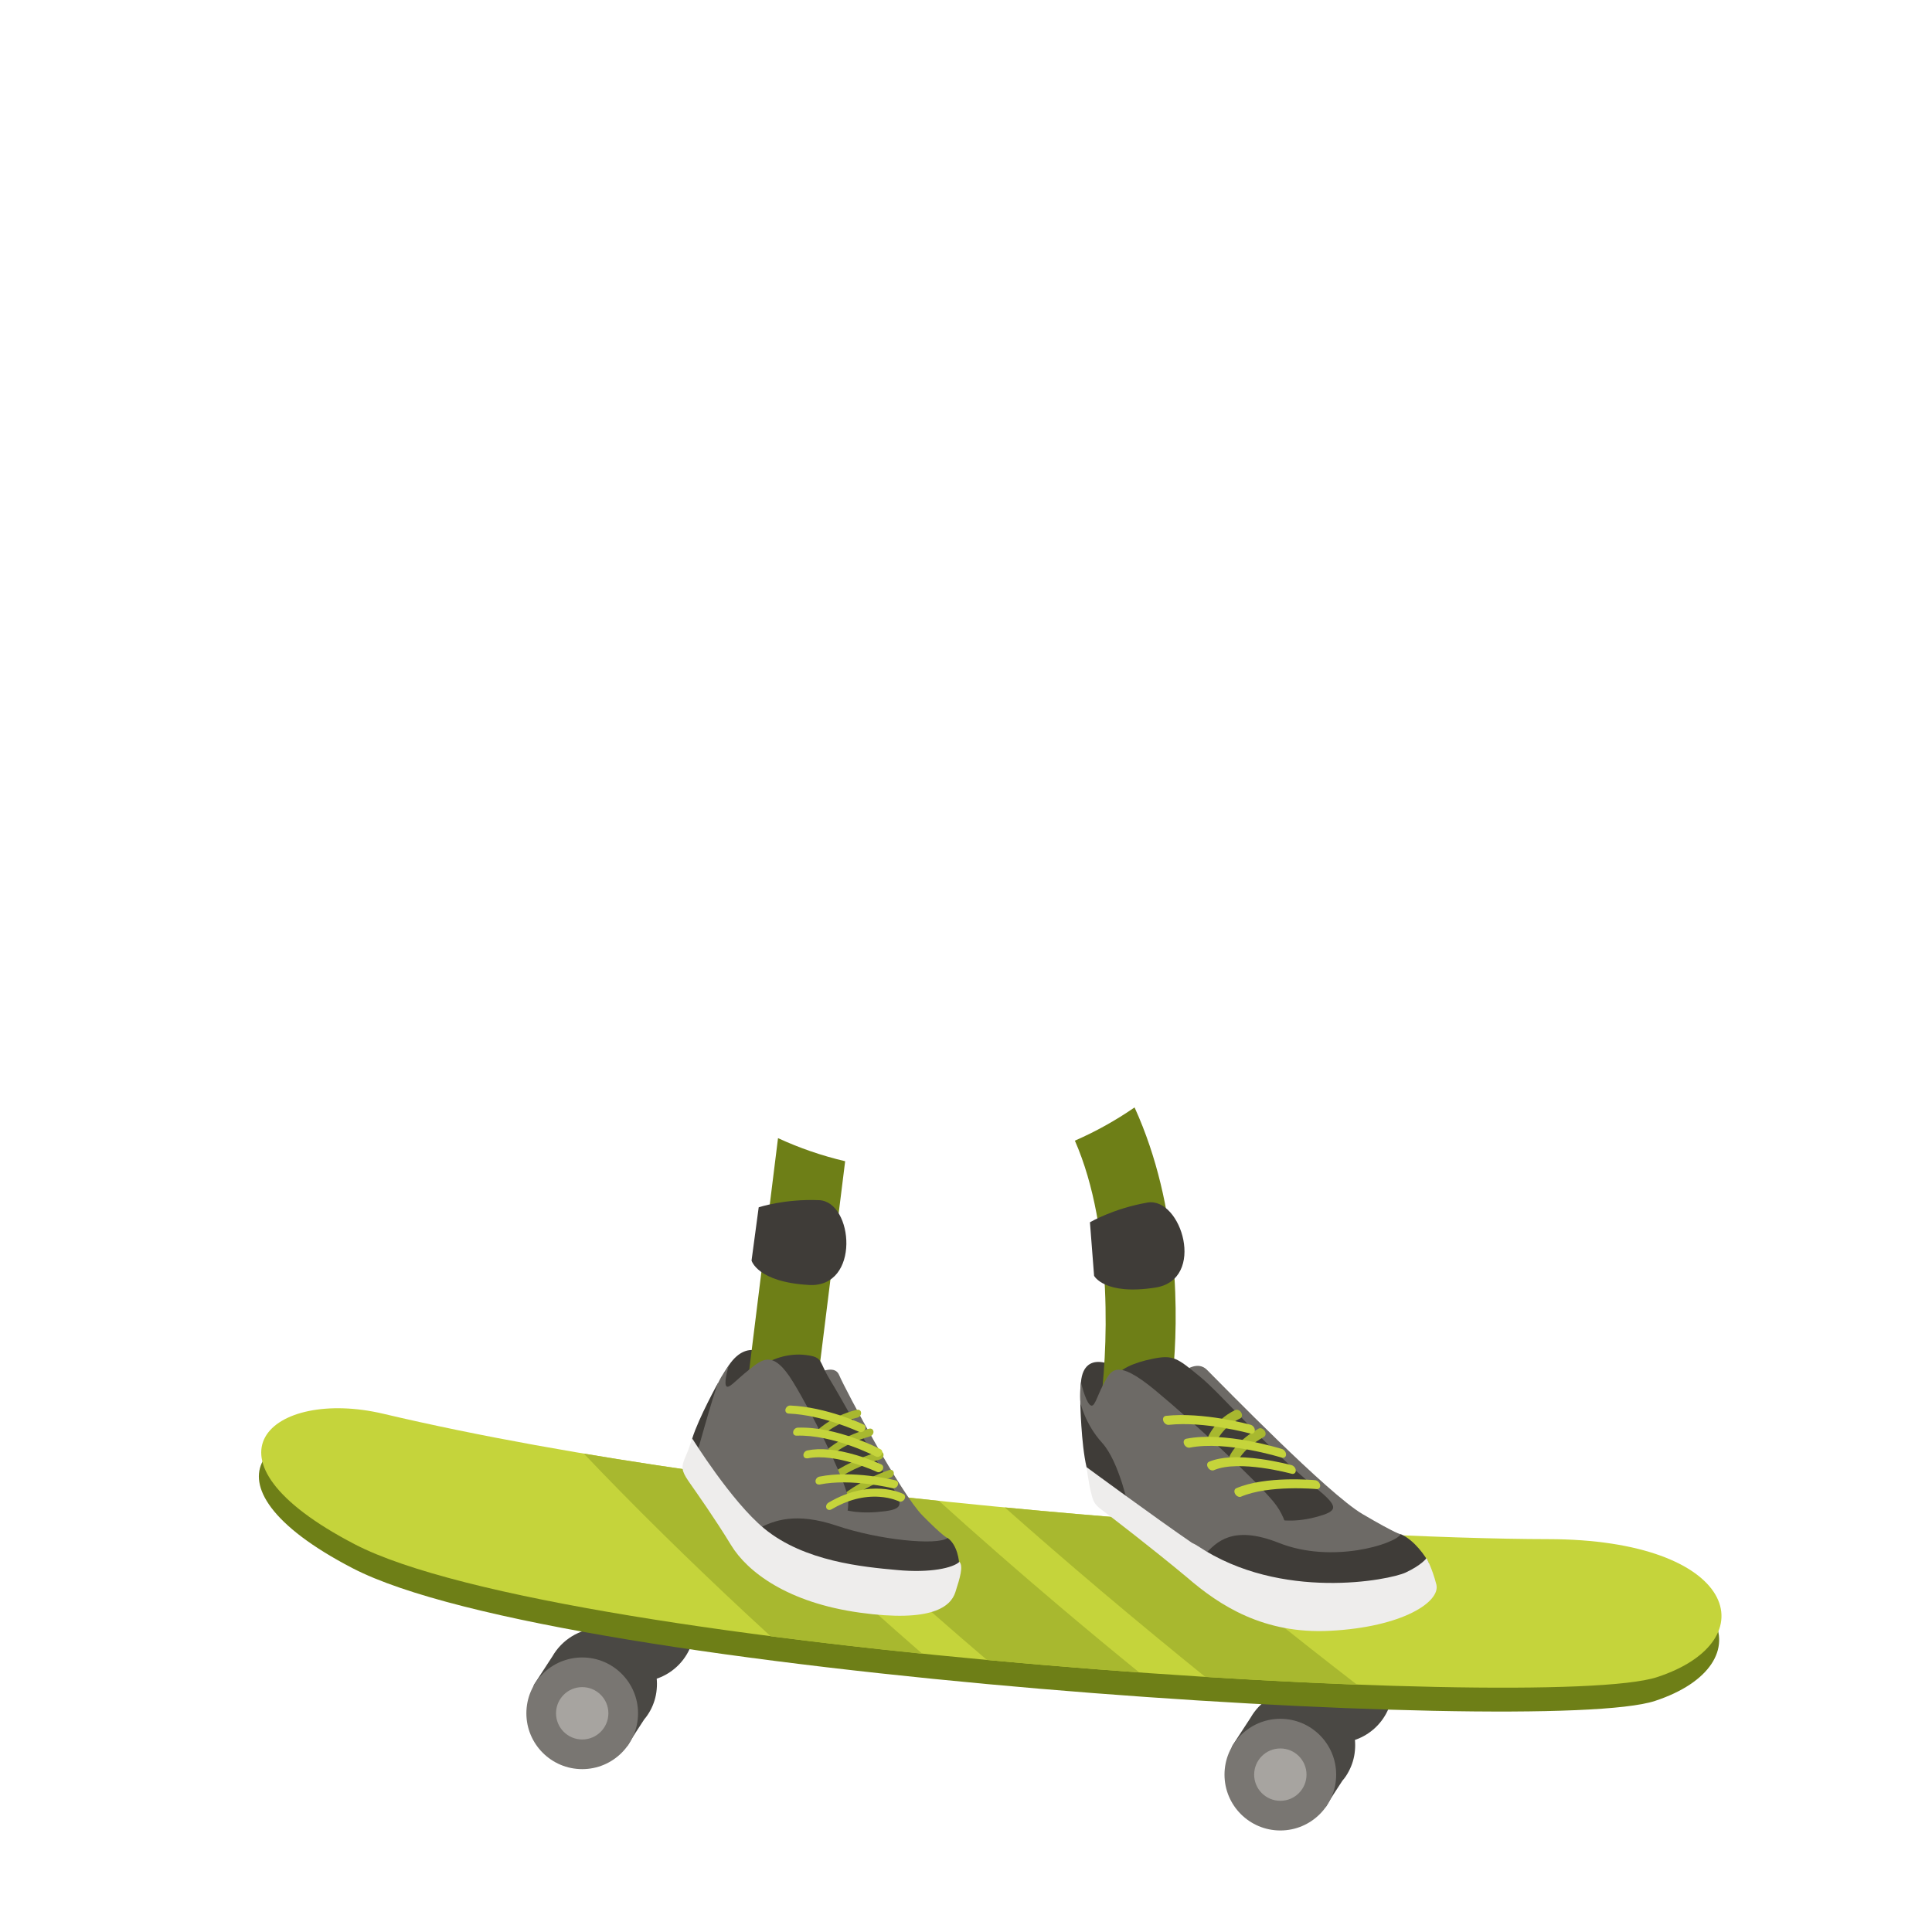 <?xml version="1.0" encoding="utf-8"?>
<!-- Generator: Adobe Illustrator 24.2.0, SVG Export Plug-In . SVG Version: 6.00 Build 0)  -->
<svg version="1.1" id="Layer_1" xmlns="http://www.w3.org/2000/svg" xmlns:xlink="http://www.w3.org/1999/xlink" x="0px" y="0px"
	 viewBox="0 0 2000 2000" enable-background="new 0 0 2000 2000" xml:space="preserve">
<g id="ghost-image" display="none">
	<g display="inline">
		<path fill="#8EE8FC" d="M1049.9,1957.6c-797.7,13.1-902.2-35.7-961-301c-114-514.6,131.9-729.1,29-1154.9
			C22,104.6,618.3,6.3,1234,46.5s707.1,214.3,603.2,554.1c-72.9,238.5-53.6,535.6,80.4,836.9S1593.2,1948.7,1049.9,1957.6z"/>
		<path fill="#6FD0C3" d="M1817.9,1123.6c-17.4-90.4-24.5-178.6-22.1-262.9c-168.8-12.7-293.4,42-293.4,42S1390.9,849,1263.4,849
			s-194.7,80-386.6,34.4c-135.5-32.2-235.1-51.5-396.5,15c-129.2,53.3-207.2-4.3-279-21.5c-20.6-4.9-45.4-4.7-70.3-2
			c-12.3,82.9-31.2,163.3-46.7,248.6H1817.9z"/>
		<path fill="#64BFAF" d="M1825.8,1161.8c-8.2-36.7-14.7-73-19.5-109c-38.1-8.7-88.1-16.4-123.9-8.5
			c-66.1,14.7-137.9,63.9-256.8,18.3c-148.6-56.9-240.3-40.4-365.1-12.8c-176.7,39-238.5-29.3-355.9-29.3s-220.2,45.9-220.2,45.9
			s-175.1-71.3-385.8-17.3c-7.4,36.8-14.7,74.2-21,112.7L1825.8,1161.8L1825.8,1161.8z"/>
		<path fill="#B3AFAB" d="M89,1656.6c58.8,265.3,163.3,314.1,961,301c543.2-8.9,1001.7-218.8,867.7-520.1
			c-42.1-94.7-72.9-189.1-93.1-281.3H78.6C55,1297.2,44,1453.6,89,1656.6z"/>
		<path fill="#9C9894" d="M444.7,1359.9c-18.4,91.7-195.2,117.4-286.9,139.4s-143.1,89.9,119.2,146.8s293.5-284.4,293.5-284.4
			L444.7,1359.9z"/>
		
			<linearGradient id="SVGID_1_" gradientUnits="userSpaceOnUse" x1="1941.171" y1="361.5" x2="743.43" y2="361.5" gradientTransform="matrix(1 0 0 -1 0 2000)">
			<stop  offset="0.294" style="stop-color:#B3AFAB"/>
			<stop  offset="0.66" style="stop-color:#9C9894"/>
		</linearGradient>
		<path fill="url(#SVGID_1_)" d="M1917.7,1437.5c-3-6.8-6-13.6-8.9-20.4c-335.3-19.1-1009.3-57.2-1052-57.2
			c-56.9,0-99.1-1.8-99.1-1.8S655,1552.5,999.9,1649.8c192.1,54.2,330.2,173.8,414.8,269.2C1777,1844.2,2019.9,1667.5,1917.7,1437.5
			z"/>
		
			<linearGradient id="SVGID_2_" gradientUnits="userSpaceOnUse" x1="326.667" y1="683.235" x2="1320.98" y2="683.235" gradientTransform="matrix(1 0 0 -1 0 2000)">
			<stop  offset="0.294" style="stop-color:#B3AFAB"/>
			<stop  offset="0.66" style="stop-color:#9C9894"/>
		</linearGradient>
		<path fill="url(#SVGID_2_)" d="M1321,1282.8c-124.8,27.5-45.9,100.9-45.9,100.9l-783.4-31.2c0,0-23.9-62.4-137.6-73.4
			s148.6-29.3,372.4-29.3s590.8,20.2,590.8,20.2L1321,1282.8z"/>
		<path fill="#E6E4E3" d="M1049.9,1957.6c243.8-4,470.4-48.5,634.2-123.5c-425-10.7-1121.7-67.4-1617.1-304.9
			c4.9,40.4,12.1,82.8,22,127.4C147.8,1921.9,252.3,1970.7,1049.9,1957.6z"/>
		<polygon fill="#45897C" points="392.6,1120.2 367,1120.2 370.3,1046.6 387,1046.6 		"/>
		<polygon fill="#45897C" points="1640.5,1122.5 1659.4,1122.5 1656.9,1068.3 1644.6,1068.3 		"/>
		<path fill="#57AA9A" d="M279.9,1104.6c0,0-22.3-10.1-48-10.1S175,1108,175,1108s-19-6.7-35.7-29s-16.7-41.9,6.7-40.7
			s17.9-2.8,20.1-22.9c2.2-20.1,21.2-17.9,32.4-7.8s22.3,6.8,30.7-5.6c10.6-15.6,29.6-10.6,31.8,8.9c1.7,14.6,20.4,6,39.1,2.2
			c19.5-3.9,25.7,10.7,10.6,29.6c-6.7,8.4-12.1,16.7-2.8,28.5C320.1,1086.8,279.9,1104.6,279.9,1104.6z"/>
		<path fill="#57AA9A" d="M996.1,1107.7c0,0,19.1-11.3,41.1-11.3c22,0,48.8,15,48.8,15s16.3-7.5,30.6-32.6s14.3-46.9-5.7-45.7
			s-15.3-3.1-17.2-25.7s-18.2-20-27.7-8.8c-9.6,11.3-19.1,7.6-26.3-6.3c-9.1-17.5-25.3-11.9-27.3,10c-1.4,16.4-17.5,6.7-33.5,2.5
			c-16.7-4.4-22,12-9.1,33.2c5.7,9.4,10.3,18.7,2.4,31.9C961.6,1087.6,996.1,1107.7,996.1,1107.7z"/>
		<path fill="#57AA9A" d="M1235.3,1098.7c31.7-1.9,59.3-1.5,82-0.1c21.6-13.7,35.9-37.7,35.9-65.1c0-42.5-34.5-77-77-77
			s-77,34.5-77,77C1199.1,1061,1213.6,1085.1,1235.3,1098.7z"/>
		<path fill="#57AA9A" d="M1512.9,1100.4c18.7-2.6,35-2.1,48.4-0.2c12.8-18.4,21.2-50.9,21.2-88c0-57.5-20.4-104.1-45.5-104.1
			s-45.5,46.6-45.5,104.1C1491.6,1049.4,1500.1,1082,1512.9,1100.4z"/>
		<path fill="#57AA9A" d="M819.5,1094.7c18.7-2.6,35-2.1,48.4-0.2c12.8-18.4,21.2-50.9,21.2-88c0-57.5-20.4-104.1-45.5-104.1
			s-45.5,46.6-45.5,104.1C798.1,1043.7,806.6,1076.3,819.5,1094.7z"/>
		<path fill="#45897C" d="M1656.9,1076.5c23.7-1.9,45.1-7.4,52.5-13.1c7.4-5.8-12.3-11.5-12.3-11.5s23.8-6.6,33.7-18.9
			c9.8-12.3-9-11.5-9-11.5s31.2-27.1,33.7-35.3c2.5-8.2-13.9-3.3-13.9-3.3s17.2-15.6,17.2-25.4s-18.1-2.5-18.1-2.5
			s20.5-21.3,20.5-29.5c0-8.2-21.3,0-21.3,0s9-13.1,6.6-18.1c-2.5-4.9-31.2,5.8-31.2,5.8s23.8-23,23.8-29.5s-13.1-6.6-13.1-6.6
			s16.4-15.6,15.6-24.6c-0.8-9-24.6,2.5-24.6,2.5s5.8-7.4,4.1-14.8c-1.6-7.4-27.1,3.3-27.1,3.3s8.2-20.5,4.9-27.9
			c-3.3-7.4-13.1,2.5-13.1,2.5s-5.8-24.6-11.5-30.4c-5.8-5.8-18.1,4.1-18.1,4.1s-8.2-16.4-13.9-18.1c-5.8-1.6-12.3,20.5-12.3,20.5
			s-11.5-9.8-15.6-4.1s4.1,27.1,4.1,27.1s-18.9-8.2-18.1-1.6s7.9,27.9,7.9,27.9s-15.3-4.1-25.2-7.4c-9.8-3.3,0,21.3,0,21.3
			s-27.9-0.8-21.3,8.2c6.6,9,25.4,25.4,25.4,25.4s-20.5-5.8-21.3,1.6s11.5,16.4,11.5,16.4s-23.8,5.8-19.7,16.4
			c4.1,10.7,34.5,14.8,34.5,14.8s-38.6,2.5-32,10.7c6.6,8.2,16.4,16.4,16.4,16.4s-15.6-1.6-15.6,9s19.7,17.2,19.7,17.2
			s-21.3,4.9-14.8,13.1s23.8,15.6,23.8,15.6s-21.3,3.3-14.8,10.7s29.6,14.8,29.6,14.8s-20.5-3.3-12.3,12.3
			C1600.3,1075.7,1636.4,1078.2,1656.9,1076.5z"/>
		<path fill="#45897C" d="M370.3,1057.7c-32.3-2.6-61.4-10.1-71.4-17.9c-10-7.8,16.7-15.6,16.7-15.6s-32.4-8.9-45.8-25.7
			s12.3-15.6,12.3-15.6s-42.4-36.8-45.8-48s19-4.5,19-4.5s-23.4-21.2-23.4-34.6s24.6-3.3,24.6-3.3s-27.9-29-27.9-40.2s29,0,29,0
			s-12.3-17.9-8.9-24.6s42.4,7.8,42.4,7.8s-32.4-31.3-32.4-40.2s17.9-8.9,17.9-8.9s-22.3-21.2-21.2-33.5c1.1-12.3,33.5,3.3,33.5,3.3
			s-7.8-10-5.6-20.1c2.2-10,36.8,4.5,36.8,4.5s-11.2-27.9-6.7-38c4.5-10,17.9,3.3,17.9,3.3s7.8-33.5,15.6-41.3
			c7.8-7.8,24.6,5.6,24.6,5.6s11.2-22.3,19-24.6s16.7,27.9,16.7,27.9s15.6-13.4,21.2-5.6c5.6,7.8-5.6,36.8-5.6,36.8
			s25.7-11.2,24.6-2.2c-1.1,8.9-23.4,54.7-23.4,54.7s33.5-22.3,46.9-26.8c13.4-4.5,0,29,0,29s38-1.1,29,11.2
			c-8.9,12.3-34.6,34.6-34.6,34.6s27.9-7.8,29,2.2c1.1,10-15.6,22.3-15.6,22.3s32.4,7.8,26.8,22.3c-5.6,14.5-46.9,20.1-46.9,20.1
			s52.5,3.3,43.5,14.5c-8.9,11.2-22.3,22.3-22.3,22.3s21.2-2.2,21.2,12.3S474.1,945,474.1,945s29,6.7,20.1,17.9
			s-32.4,21.2-32.4,21.2s29,4.5,20.1,14.5c-8.9,10-40.2,20.1-40.2,20.1s27.9-4.5,16.7,16.7C447.3,1056.6,398.2,1060,370.3,1057.7z"
			/>
		<path fill="#45897C" d="M731.8,1104.6c31.7-1.9,59.3-1.5,82-0.1c21.6-13.7,35.9-37.7,35.9-65.1c0-42.5-34.5-77-77-77
			c-42.5,0-77,34.5-77,77C695.7,1066.8,710.1,1090.9,731.8,1104.6z"/>
		<path fill="#57AA9A" d="M553,1121c0,0,50.8,0,72.6-3.1c21.9-3.1,70.3,2.3,70.3,2.3s26.5-10.2,29.7-17.2s-3.9-16.4-3.9-16.4
			s13.3-18,11.7-29.7c-1.6-11.7-23.4-13.3-23.4-13.3s6.2-26.5-3.9-35.1s-21.1,1.6-21.1,1.6s4.7-12.5-3.9-15.6
			c-8.6-3.1-19.5,9.4-19.5,9.4s0-24.2-12.5-28.1c-12.5-3.9-35.9,17.2-35.9,17.2s-9.4-21.9-26.5-17.2s-12.5,32-12.5,32
			s-16.4-18.7-26.5-9.4c-10.2,9.4-5.5,21.1-5.5,21.1s-17,1.9-19.5,7c-7.8,15.6,10.9,28.1,10.9,28.1s-18.7-0.8-19.5,9.4
			s28.1,14.8,28.1,14.8s-8.6,0-17.2,13.3C516.3,1105.4,553,1121,553,1121z"/>
		<path fill="#45897C" d="M1502,1111.3c0,0-57.6,0-82.3-3.5s-79.7,2.7-79.7,2.7s-30.1-11.5-33.6-19.5s4.4-18.6,4.4-18.6
			s-15.1-20.4-13.3-33.6s26.6-15,26.6-15s-7.1-30.1,4.4-39.8c11.5-9.7,23.9,1.8,23.9,1.8s-5.3-14.2,4.4-17.7
			c9.7-3.5,22.1,10.6,22.1,10.6s0-27.5,14.2-31.9c14.2-4.4,40.7,19.5,40.7,19.5s10.6-24.8,30.1-19.5s14.2,36.3,14.2,36.3
			s18.6-21.2,30.1-10.6s6.2,23.9,6.2,23.9s19.2,2.2,22.1,8c8.8,17.7-12.4,31.9-12.4,31.9s21.2-0.9,22.1,10.6
			c0.9,11.5-31.9,16.8-31.9,16.8s9.7,0,19.5,15.1C1543.7,1093.6,1502,1111.3,1502,1111.3z"/>
		<path fill="#9C9894" d="M1834.8,1199.5l-712.7-35.7c0,0-24,72.6-187,88.2s428.1,5.6,428.1,5.6c78.7,80.4,328.7,141.8,328.7,141.8
			l195.8-33.9C1866.3,1309.7,1848.7,1254.3,1834.8,1199.5z"/>
		<path fill="#E6E4E3" d="M1878.9,1342c-114.4,19.3-296.5,38.7-577.7,35c-511.2-6.7-540.3-80.4-781.4-51.3
			c-92.2,11.1-138.4,100.5,64.7,82.6c178.8-15.7,868.3,34.1,1328,240.8c34.8-63.3,39.3-134.4,5.1-211.5
			C1903.5,1405.6,1890.6,1373.7,1878.9,1342z"/>
		<path fill="#E6E4E3" d="M58.9,1338.9c240.4-48.9,771.9-111.9,1193.2-54.5c112.4,15.3,158.3-42.2,52.5-51.9
			c-206.5-19-718.5-16.9-779.7-30.7c-44.6-10.1-17.4-24.6,76.5-31.3c331.5-23.4,982.9,18.4,1253.1,99.2
			c-13.9-45-25.2-89.6-34.2-133.8H82.1C70.8,1199.7,61.7,1266.3,58.9,1338.9z"/>
		<path fill="#33D5F9" d="M1867.1,328.3C1831.9,164.6,1656.2,74.1,1234,46.5C635.9,7.5,56.2,99.1,111.4,468.3
			c517.9-346.2,975.2-332.7,828.2-276.5c-151.8,58.1-39,68.8,276.8,13.4C1495.3,156.4,1813.3,268.9,1867.1,328.3z"/>
	</g>
	<g display="inline" opacity="0.5">
		<path fill="#8A6FE8" d="M1469,1134.6c-57.7-4.7-181.3-73.8-228.1-150.4c-28.4-46.5,24.8-83.6,53.8-36.2
			c31.4,51.3,134.8,115.2,179.9,118.9L1469,1134.6z"/>
		<path fill="#8A6FE8" d="M1525,1005.7l-88.7,33.7c-15.8,6-23.7,23.7-17.8,39.5c6,15.8,23.7,23.7,39.5,17.8l88.7-33.7
			c15.8-6,23.7-23.7,17.8-39.5C1558.6,1007.6,1540.8,999.6,1525,1005.7z"/>
		<path fill="#8A6FE8" d="M1416.4,1155.1l37.8,51.4c10.2,13.6,29.4,16.4,43.1,6.3c13.6-10.2,16.4-29.4,6.3-43.1l-38.8-52.7
			L1416.4,1155.1z"/>
		<path fill="#8A6FE8" d="M1450.7,1158.2l76.8,42.9c14.9,8.2,33.6,2.9,41.8-12c8.2-14.8,2.9-33.6-12-41.8l-57-32.1L1450.7,1158.2z"
			/>
		<path fill="#8A6FE8" d="M1460.3,1121.8l84.6,24.4c16.3,4.7,33.4-4.7,38.2-21c4.7-16.3-4.7-33.4-21-38.2l-86.2-24.9L1460.3,1121.8z
			"/>
		
			<radialGradient id="SVGID_3_" cx="4656.786" cy="-5504.329" r="6.05" gradientTransform="matrix(10.652 0 0 10.652 -48150.184 59733.102)" gradientUnits="userSpaceOnUse">
			<stop  offset="0" style="stop-color:#8065E0"/>
			<stop  offset="1" style="stop-color:#512BD4"/>
		</radialGradient>
		<path fill="url(#SVGID_3_)" d="M1451.6,1168.2c35.6,0,64.4-28.8,64.4-64.4c0-35.6-28.9-64.4-64.4-64.4
			c-35.6,0-64.4,28.8-64.4,64.4C1387.1,1139.3,1416,1168.2,1451.6,1168.2z"/>
		
			<linearGradient id="SVGID_4_" gradientUnits="userSpaceOnUse" x1="432.501" y1="-9634.183" x2="492.279" y2="-9349.471" gradientTransform="matrix(1 0 0 1 694 10730)">
			<stop  offset="0" style="stop-color:#522CD5"/>
			<stop  offset="0.44" style="stop-color:#8A6FE8"/>
		</linearGradient>
		<path fill="url(#SVGID_4_)" d="M1216.5,1374.2c0.7-59.8-7.8-181.1-69.5-282.6l-60.3,36.6c56,92.1,60.2,199.7,58.9,246.6
			C1145.4,1378.6,1181.6,1382.1,1216.5,1374.2z"/>
		<path fill="#522CD5" d="M1145.5,1374.1l55.8-0.3l52.1,298.7l-112.1,0.5c-8.5,0-15-6.8-14.4-15.4L1145.5,1374.1z"/>
		
			<linearGradient id="SVGID_5_" gradientUnits="userSpaceOnUse" x1="468.524" y1="-9358.009" x2="646.134" y2="-9041.353" gradientTransform="matrix(1 0 0 1 694 10730)">
			<stop  offset="0" style="stop-color:#522CD5"/>
			<stop  offset="0.44" style="stop-color:#8A6FE8"/>
		</linearGradient>
		<path fill="url(#SVGID_5_)" d="M1373,1593.9c9.7,7.7,9.5,18.7,8.8,30.4l-2.3,35.8c-0.4,6.4-6,11.7-12.4,11.7l-116.8,0.5
			c-7.3,0-12.8-5.8-12.3-13.1l0.8-37.1c0.9-13.5-3.7-18.4-14.1-31.1c-17.9-21.7-70.7-140-65.7-217.1l57.5-0.3
			C1220.3,1419.5,1280.7,1521.1,1373,1593.9z"/>
		
			<radialGradient id="SVGID_6_" cx="4853.861" cy="-5277.072" r="6.049" gradientTransform="matrix(20.348 -9.260000e-02 9.260000e-02 20.348 -96971.938 109367.875)" gradientUnits="userSpaceOnUse">
			<stop  offset="3.400000e-02" style="stop-color:#522CD5"/>
			<stop  offset="0.996" style="stop-color:#8A6FE8"/>
		</radialGradient>
		<path fill="url(#SVGID_6_)" d="M1381.8,1624.3c0.6-8.2,0.7-16-2.5-22.6l-145.7,0.7c4,5.9,5.7,11.1,5.2,19.7l-0.8,37.1
			c-0.5,7.3,5,13.1,12.3,13.1l116.8-0.5c6.4,0,12-5.3,12.4-11.7L1381.8,1624.3z"/>
		
			<linearGradient id="SVGID_7_" gradientUnits="userSpaceOnUse" x1="103.638" y1="-9638.534" x2="172.368" y2="-9315.179" gradientTransform="matrix(1 0 0 1 694 10730)">
			<stop  offset="0" style="stop-color:#522CD5"/>
			<stop  offset="0.44" style="stop-color:#8A6FE8"/>
		</linearGradient>
		<path fill="url(#SVGID_7_)" d="M847.6,1418.8l-71.3-8.9l40.1-322.5l71.3,8.8L847.6,1418.8z"/>
		<path fill="#522CD5" d="M781.5,1371.7l56.5-0.3l15.6,302l-113.4,0.5c-8.6,0-14.3-6.9-12.7-15.6L781.5,1371.7z"/>
		
			<linearGradient id="SVGID_8_" gradientUnits="userSpaceOnUse" x1="48.799" y1="-9331.011" x2="202.845" y2="-9037.472" gradientTransform="matrix(1 0 0 1 694 10730)">
			<stop  offset="0" style="stop-color:#522CD5"/>
			<stop  offset="0.44" style="stop-color:#8A6FE8"/>
		</linearGradient>
		<path fill="url(#SVGID_8_)" d="M945.7,1595.1c8.7,7.9,8.5,18,6.3,29.8l-6.8,36.2c-1.2,6.5-7.5,11.8-14,11.8l-162.2,0.8
			c-7.4,0-12.2-5.9-10.8-13.2l5.8-37.5c2.6-13.6,0.6-17.7,0.8-35.1c0.5-32.8,15.6-138.2,30.3-216.2l58.2-0.2
			C851.4,1417.6,871.5,1527.9,945.7,1595.1z"/>
		
			<radialGradient id="SVGID_9_" cx="4855.657" cy="-5259.99" r="6.049" gradientTransform="matrix(22.145 -0.101 0.101 22.122 -106136.25 118390.258)" gradientUnits="userSpaceOnUse">
			<stop  offset="3.400000e-02" style="stop-color:#522CD5"/>
			<stop  offset="0.996" style="stop-color:#8A6FE8"/>
		</radialGradient>
		<path fill="url(#SVGID_9_)" d="M763.9,1622.9l-5.8,37.5c-1.4,7.3,3.5,13.3,10.8,13.2l162.2-0.7c6.5,0,12.8-5.3,14-11.8l6.8-36.2
			c1.6-8.6,2.1-16.2-1-22.8l-185.9,0.8C765.4,1609.6,765.5,1614.4,763.9,1622.9z"/>
		<path fill="#8A6FE8" d="M804,455.8L736.5,483l-18.4-73.1l48.4-19.5L804,455.8z"/>
		<path fill="#512BD4" d="M788.8,582c38.2,0,69.1-30.9,69.1-69.1s-30.9-69.1-69.1-69.1s-69.1,30.9-69.1,69.1
			C719.7,551,750.7,582,788.8,582z"/>
		
			<radialGradient id="SVGID_10_" cx="5002.18" cy="-5143.403" r="6.049" gradientTransform="matrix(61.95 0 0 61.95 -308868.312 319400.906)" gradientUnits="userSpaceOnUse">
			<stop  offset="0.474" style="stop-color:#A08BE8"/>
			<stop  offset="0.862" style="stop-color:#8065E0"/>
		</radialGradient>
		<path fill="url(#SVGID_10_)" d="M1300.2,939.7C1325,844.2,1309,768,1309,768h22.4l0.5-0.4c-32.2-175.2-185.6-307.9-370-307.9
			c-207.8,0-376.3,168.5-376.3,376.3s168.4,376.3,376.3,376.3c164,0,303.5-104.9,355-251.2C1318.4,954.8,1318.3,943.6,1300.2,939.7z
			"/>
		<path fill="#D8CFF7" d="M1286.4,1026.5H637.5c14.6,24.8,31.9,47.7,51.5,68.4h545.8C1254.5,1074.2,1271.8,1051.3,1286.4,1026.5z"/>
		
			<radialGradient id="SVGID_11_" cx="4983.563" cy="-5167.413" r="6.049" gradientTransform="matrix(48.258 0 0 48.258 -239265.172 250068.375)" gradientUnits="userSpaceOnUse">
			<stop  offset="9.330000e-02" style="stop-color:#E1DFDD"/>
			<stop  offset="0.9" style="stop-color:#FFFFFF"/>
		</radialGradient>
		<path fill="url(#SVGID_11_)" d="M1300.2,939.7c24.6-94.3,9.2-169.7,8.9-171.6H918.6c0,0-24.6-2.5-24.6,20s0.9,85.9,0.9,156.2
			c0,14.4,11.8,21.4,21.1,21.4C916.1,965.6,1256.6,965.6,1300.2,939.7z"/>
		<path fill="#A08BE8" d="M1065,939.9c0,0,60.1-47.5,71.8-56.3c11.7-8.8,22-9.3,32.7,0s70.8,56.3,70.8,56.3H1065z"/>
		<path fill="#512BD4" d="M1315.4,965.3c0,0,10.4-20.1-15.2-25.7c0-0.1-383.8-0.3-383.8-0.3c-8.9,0-20.4-5.3-21.4-14
			c0,6.2,0,12.5,0,18.8c0,13.1,9.8,20,18.5,21.2c0.9,0.1,1.8,0.2,2.7,0.2h26.2L1315.4,965.3z"/>
		<path fill="#512BD4" d="M1286.5,851.6c0.4-27.3-12.4-49.7-28.7-49.9s-29.8,21.7-30.2,49c-0.4,27.3,12.4,49.7,28.7,49.9
			C1272.6,900.9,1286.1,879,1286.5,851.6z"/>
		<path fill="#8065E0" d="M1256.7,825c-10.8,10.8-10.8,28.2,0,38.9c7.4,7.4,17.8,9.7,27.2,7c1.6-5.9,2.5-12.4,2.6-19.3
			c0.2-13.4-2.8-25.6-7.8-34.6C1270.9,816.4,1262.8,819,1256.7,825z"/>
		<path fill="#512BD4" d="M1020.8,900.9c16.3-0.2,29.1-22.6,28.7-49.9s-13.9-49.3-30.2-49c-16.2,0.2-29.1,22.6-28.7,49.9
			C991,879.2,1004.5,901.2,1020.8,900.9z"/>
		<path fill="#8065E0" d="M1019.8,826.6c-10.8,10.8-10.8,28.2,0,38.9c7.3,7.3,17.7,9.6,27,7c1.8-6.5,2.8-13.8,2.6-21.6
			c-0.2-12.4-3.1-23.7-7.7-32.3C1033.9,818,1025.8,820.6,1019.8,826.6z"/>
		<path fill="#512BD4" d="M1084.8,1115.2l123.2-0.6l-0.5-108.9l-123.2,0.6L1084.8,1115.2z"/>
		<path fill="#FFFFFF" d="M1106.1,1074.5c-0.8,0-1.5-0.3-2.1-0.8c-0.6-0.6-0.9-1.2-0.9-2c0-0.8,0.3-1.5,0.9-2
			c0.6-0.6,1.3-0.8,2.1-0.8c0.8,0,1.5,0.3,2.1,0.8c0.6,0.5,0.9,1.2,0.9,2s-0.3,1.4-0.9,2C1107.7,1074.2,1107,1074.5,1106.1,1074.5z"
			/>
		<path fill="#FFFFFF" d="M1138.9,1074h-5.3l-14.1-22.1c-0.3-0.5-0.7-1.2-0.9-1.8h-0.1c0.1,0.6,0.2,2,0.2,4.1l0,19.7h-4.7l-0.1-30.1
			h5.7l13.6,21.6c0.6,0.9,0.9,1.5,1.1,1.8h0.1c-0.2-0.8-0.2-2.2-0.2-4.1l0-19.4h4.7L1138.9,1074z"/>
		<path fill="#FFFFFF" d="M1161.8,1073.9l-16.5,0l-0.1-30.1l15.8,0v4.2l-10.9,0l0,8.5l10.1,0v4.2l-10.1,0l0,8.9l11.6,0
			L1161.8,1073.9L1161.8,1073.9z"/>
		<path fill="#FFFFFF" d="M1185.2,1048l-8.4,0l0.1,25.9h-4.9l-0.1-25.9l-8.4,0v-4.2l21.7-0.1L1185.2,1048z"/>
		<path fill="#8A6FE8" d="M529.4,1254.2l40.2,57.3c10.8,15.2,31.9,18.7,47.2,7.9c15.2-10.8,18.7-31.9,7.9-47.1L575,1203
			L529.4,1254.2z"/>
		<path fill="#8A6FE8" d="M460.1,1232.5l-11.1,69.2c-2.8,18.4,9.8,35.7,28.3,38.5c18.4,2.8,35.7-9.8,38.5-28.3l11.4-70.9
			L460.1,1232.5z"/>
		<path fill="#8A6FE8" d="M505,1240.3l-9.3,69.4c-2.4,18.5,10.8,35.4,29.2,37.8c18.5,2.4,35.4-10.8,37.8-29.2l9.6-71.2L505,1240.3z"
			/>
		<path fill="#8A6FE8" d="M442.7,1211.8l-25.1,65.4c-6.6,17.5,2.3,37,19.8,43.5c17.5,6.6,37-2.3,43.5-19.8l25.7-67.1L442.7,1211.8z"
			/>
		
			<linearGradient id="SVGID_12_" gradientUnits="userSpaceOnUse" x1="-100.867" y1="-9870.47" x2="-100.867" y2="-9489.58" gradientTransform="matrix(1 0 0 1 694 10730)">
			<stop  offset="0.249" style="stop-color:#967FE6"/>
			<stop  offset="1" style="stop-color:#8A6FE8"/>
		</linearGradient>
		<path fill="url(#SVGID_12_)" d="M489.3,1240.4c-27.9-57-44.2-154.4,1.8-241.6c28-52.9,89.2-120,222.3-139.3l10.7,73.8
			c-80.8,11.7-138.5,46.4-167,100.3c-30.8,58.4-22.6,129.4-0.8,174L489.3,1240.4z"/>
		
			<radialGradient id="SVGID_13_" cx="4632.255" cy="-5493.138" r="6.049" gradientTransform="matrix(11.399 0 0 11.399 -52065.883 63477.133)" gradientUnits="userSpaceOnUse">
			<stop  offset="0" style="stop-color:#8065E0"/>
			<stop  offset="1" style="stop-color:#512BD4"/>
		</radialGradient>
		<path fill="url(#SVGID_13_)" d="M739,954.1c38.1,0,68.9-30.8,68.9-68.9S777,816.3,739,816.3s-68.9,30.8-68.9,68.9
			C670.1,923.2,700.9,954.1,739,954.1z"/>
		
			<radialGradient id="SVGID_14_" cx="4847.43" cy="-5267.982" r="6.049" gradientTransform="matrix(22.729 0 0 22.729 -109673.336 120890.766)" gradientUnits="userSpaceOnUse">
			<stop  offset="0" style="stop-color:#8065E0"/>
			<stop  offset="1" style="stop-color:#512BD4"/>
		</radialGradient>
		<path fill="url(#SVGID_14_)" d="M508.6,1277.3c39.1,0,70.8-31.7,70.8-70.8s-31.7-70.8-70.8-70.8s-70.8,31.7-70.8,70.8
			C437.9,1245.7,469.5,1277.3,508.6,1277.3z"/>
		<path fill="#D8CFF7" d="M739.7,415.8c-26.2,7-53.3-8.4-60.5-34.4c-7.2-26,8.2-52.7,34.5-59.7c26.2-7,53.3,8.4,60.5,34.4
			C781.4,382.1,766,408.8,739.7,415.8z"/>
	</g>
</g>
<g id="bot-base" display="none">
	<g display="inline">
		
			<radialGradient id="SVGID_15_" cx="5002.18" cy="-5143.403" r="6.049" gradientTransform="matrix(61.95 0 0 61.95 -308868.312 319400.906)" gradientUnits="userSpaceOnUse">
			<stop  offset="0.474" style="stop-color:#A08BE8"/>
			<stop  offset="0.862" style="stop-color:#8065E0"/>
		</radialGradient>
		<path fill="url(#SVGID_15_)" d="M1300.2,939.7C1325,844.2,1309,768,1309,768h22.4l0.5-0.4c-32.2-175.2-185.6-307.9-370-307.9
			c-207.8,0-376.3,168.5-376.3,376.3s168.4,376.3,376.3,376.3c164,0,303.5-104.9,355-251.2C1318.4,954.8,1318.3,943.6,1300.2,939.7z
			"/>
		<path fill="#D8CFF7" d="M1286.4,1026.5H637.5c14.6,24.8,31.9,47.7,51.5,68.4h545.8C1254.5,1074.2,1271.8,1051.3,1286.4,1026.5z"/>
		
			<radialGradient id="SVGID_16_" cx="4983.563" cy="-5167.413" r="6.049" gradientTransform="matrix(48.258 0 0 48.258 -239265.172 250068.375)" gradientUnits="userSpaceOnUse">
			<stop  offset="9.330000e-02" style="stop-color:#E1DFDD"/>
			<stop  offset="0.9" style="stop-color:#FFFFFF"/>
		</radialGradient>
		<path fill="url(#SVGID_16_)" d="M1300.2,939.7c24.6-94.3,9.2-169.7,8.9-171.6H918.6c0,0-24.6-2.5-24.6,20s0.9,85.9,0.9,156.2
			c0,14.4,11.8,21.4,21.1,21.4C916.1,965.6,1256.6,965.6,1300.2,939.7z"/>
		<path fill="#A08BE8" d="M1065,939.9c0,0,60.1-47.5,71.8-56.3c11.7-8.8,22-9.3,32.7,0s70.8,56.3,70.8,56.3H1065z"/>
		<path fill="#512BD4" d="M1315.4,965.3c0,0,10.4-20.1-15.2-25.7c0-0.1-383.8-0.3-383.8-0.3c-8.9,0-20.4-5.3-21.4-14
			c0,6.2,0,12.5,0,18.8c0,13.1,9.8,20,18.5,21.2c0.9,0.1,1.8,0.2,2.7,0.2h26.2L1315.4,965.3z"/>
		<path fill="#512BD4" d="M1084.8,1115.2l123.2-0.6l-0.5-108.9l-123.2,0.6L1084.8,1115.2z"/>
		<path fill="#FFFFFF" d="M1106.1,1074.5c-0.8,0-1.5-0.3-2.1-0.8c-0.6-0.6-0.9-1.2-0.9-2c0-0.8,0.3-1.5,0.9-2
			c0.6-0.6,1.3-0.8,2.1-0.8c0.8,0,1.5,0.3,2.1,0.8c0.6,0.5,0.9,1.2,0.9,2s-0.3,1.4-0.9,2C1107.7,1074.2,1107,1074.5,1106.1,1074.5z"
			/>
		<path fill="#FFFFFF" d="M1138.9,1074h-5.3l-14.1-22.1c-0.3-0.5-0.7-1.2-0.9-1.8h-0.1c0.1,0.6,0.2,2,0.2,4.1l0,19.7h-4.7l-0.1-30.1
			h5.7l13.6,21.6c0.6,0.9,0.9,1.5,1.1,1.8h0.1c-0.2-0.8-0.2-2.2-0.2-4.1l0-19.4h4.7L1138.9,1074z"/>
		<path fill="#FFFFFF" d="M1161.8,1073.9l-16.5,0l-0.1-30.1l15.8,0v4.2l-10.9,0l0,8.5l10.1,0v4.2l-10.1,0l0,8.9l11.6,0
			L1161.8,1073.9L1161.8,1073.9z"/>
		<path fill="#FFFFFF" d="M1185.2,1048l-8.4,0l0.1,25.9h-4.9l-0.1-25.9l-8.4,0v-4.2l21.7-0.1L1185.2,1048z"/>
	</g>
	<g display="inline">
		<g>
			<path fill="#3F3C38" d="M529.9,1254.6l40.2,57.3c10.8,15.2,31.9,18.7,47.2,7.9c15.2-10.8,18.7-31.9,7.9-47.1l-49.7-69.3
				L529.9,1254.6z"/>
			<path fill="#3F3C38" d="M460.6,1232.9l-11.1,69.2c-2.8,18.4,9.8,35.7,28.3,38.5c18.4,2.8,35.7-9.8,38.5-28.3l11.4-70.9
				L460.6,1232.9z"/>
			<path fill="#3F3C38" d="M505.5,1240.7l-9.3,69.4c-2.4,18.5,10.8,35.4,29.2,37.8c18.5,2.4,35.4-10.8,37.8-29.2l9.6-71.2
				L505.5,1240.7z"/>
			<path fill="#3F3C38" d="M443.2,1212.2l-25.1,65.4c-6.6,17.5,2.3,37,19.8,43.5c17.5,6.6,37-2.3,43.5-19.8l25.7-67.1L443.2,1212.2z
				"/>
			<path fill="#6E7F17" d="M489.8,1240.8c-27.9-57-44.2-154.4,1.8-241.6c28-52.9,89.2-120,222.3-139.3l10.7,73.8
				c-80.8,11.7-138.5,46.4-167,100.3c-30.8,58.4-22.6,129.4-0.8,174L489.8,1240.8z"/>
			
				<radialGradient id="SVGID_17_" cx="4632.297" cy="-5493.104" r="6.049" gradientTransform="matrix(11.399 0 0 11.399 -52065.883 63477.133)" gradientUnits="userSpaceOnUse">
				<stop  offset="0" style="stop-color:#8065E0"/>
				<stop  offset="1" style="stop-color:#512BD4"/>
			</radialGradient>
			<path fill="url(#SVGID_17_)" d="M739.4,954.5c38.1,0,68.9-30.8,68.9-68.9s-30.8-68.9-68.9-68.9s-68.9,30.8-68.9,68.9
				C670.5,923.6,701.4,954.5,739.4,954.5z"/>
			<path fill="#56534F" d="M509.1,1277.7c39.1,0,70.8-31.7,70.8-70.8s-31.7-70.8-70.8-70.8s-70.8,31.7-70.8,70.8
				C438.3,1246,470,1277.7,509.1,1277.7z"/>
		</g>
		<path fill="#3F3C38" d="M553.3,1056.4l25.3-43.1c0,0-13.1-35-44.6-46.1c-50.6-17.8-84.8,52.1-52.1,77.4
			C518.9,1073,553.3,1056.4,553.3,1056.4z"/>
	</g>
	<g display="inline">
		<path fill="#6E7F17" d="M1313.1,971.4c-9.1,23.5-20.4,45.8-33.8,66.7c57.5,55.8,143.8,99.4,189.2,103.1l6.6-73.9
			C1436.6,1064.2,1355.4,1017.1,1313.1,971.4z"/>
		<path fill="#3F3C38" d="M1317.1,960.1c-0.1,0.3-0.1,0.6-0.2,0.9c-10.7,30.3-25.1,58.8-42.8,85l22.8,15.9c0,0,38.3,0.7,59.8-40.8
			C1369.8,996.1,1345.9,965.3,1317.1,960.1z"/>
		<g>
			<path fill="#3F3C38" d="M1525.5,1006.1l-88.7,33.7c-15.8,6-23.7,23.7-17.8,39.5c6,15.8,23.7,23.7,39.5,17.8l88.7-33.7
				c15.8-6,23.7-23.7,17.8-39.5C1559,1008,1541.3,1000,1525.5,1006.1z"/>
			<path fill="#3F3C38" d="M1416.9,1155.5l37.8,51.4c10.2,13.6,29.4,16.4,43.1,6.3c13.6-10.2,16.4-29.4,6.3-43.1l-38.8-52.7
				L1416.9,1155.5z"/>
			<path fill="#3F3C38" d="M1451.2,1158.6l76.8,42.9c14.9,8.2,33.6,2.9,41.8-12c8.2-14.8,2.9-33.6-12-41.8l-57-32.1L1451.2,1158.6z"
				/>
			<path fill="#3F3C38" d="M1460.8,1122.2l84.6,24.4c16.3,4.7,33.4-4.7,38.2-21c4.7-16.3-4.7-33.4-21-38.2l-86.2-24.9L1460.8,1122.2
				z"/>
			<path fill="#56534F" d="M1452,1168.6c35.6,0,64.4-28.8,64.4-64.4c0-35.6-28.9-64.4-64.4-64.4c-35.6,0-64.4,28.8-64.4,64.4
				C1387.6,1139.7,1416.5,1168.6,1452,1168.6z"/>
		</g>
	</g>
	<g display="inline">
		<path fill="#6E7F17" d="M1251.4,573.8c2,8.1-3.5,16.2-11.8,17.4c-49.1,6.9-177.9,25-281,43.5c-93.4,16.7-95.8,19.8-127.8,48.2
			c-31.9,28.4-41.5,41.1-86.2,22.7s-97.4,1.4-102.2,46.8s-54.1,59.9-54.1,59.9l-15.1-30.1c0,0,16.5-11.3-1.1-63.8
			s-77.5-280,189.3-372.2C1021.1,256.4,1206,387.6,1251.4,573.8z"/>
		<path fill="#C5D43B" d="M1248,562.4c2,8.1-3.5,16.2-11.8,17.4c-49.1,6.9-186.9,26.2-289.9,44.7c-93.4,16.7-95.8,19.8-127.8,48.2
			c-31.9,28.4-41.5,41.1-86.2,22.7s-97.4,1.4-102.2,46.8s-49.5,58.1-49.5,58.1l-16-28.4c0,0,12.8-11.3-4.8-63.8
			c-17.6-52.5-77.5-280,189.3-372.2C1008.7,246.1,1202.6,376.2,1248,562.4z"/>
		
			<ellipse transform="matrix(0.306 -0.952 0.952 0.306 218.753 1262.414)" fill="#56534F" cx="975" cy="481.2" rx="37.9" ry="40.4"/>
		
			<ellipse transform="matrix(0.862 -0.507 0.507 0.862 -76.289 629.876)" fill="#56534F" cx="1117.4" cy="454.9" rx="21.3" ry="39"/>
		<path fill="#E1EA95" d="M600.8,489.4c155.3-205.3,376-138.9,376-138.9S745.7,352.6,600.8,489.4z"/>
		<g>
			<path fill="#A8B82F" d="M596.7,702.1c-2.4,0-4.8-1-6.6-2.8c-3.4-3.6-3.2-9.3,0.4-12.7c56.9-53.5,128.3-70.7,131.4-71.4
				c4.8-1.1,9.7,1.9,10.8,6.7c1.1,4.8-1.9,9.7-6.7,10.8c-0.7,0.2-69.8,16.9-123.2,67C601.1,701.3,598.9,702.1,596.7,702.1z"/>
		</g>
		<g>
			<path fill="#A8B82F" d="M583.2,661.4c-2.4,0-4.8-1-6.6-2.8c-3.4-3.6-3.2-9.3,0.4-12.7c56.9-53.5,128.4-70.7,131.4-71.4
				c4.8-1.1,9.7,1.9,10.8,6.7c1.1,4.8-1.9,9.7-6.7,10.8c-0.7,0.2-69.8,16.9-123.2,67C587.7,660.6,585.4,661.4,583.2,661.4z"/>
		</g>
	</g>
</g>
<g id="asset">
	<g>
		<path fill="#A8B82F" d="M1318.5,1567.9c-0.8-0.1-1.6-0.3-2.4-0.9c-2.3-1.5-3.4-4.4-2.5-6.5c0.4-0.9,9.8-22.1,35-38.7
			c1.8-1.2,4.6-0.3,6.3,1.9s1.5,5.1-0.3,6.3c-23.5,15.5-32.6,35.7-32.7,35.9C1321.2,1567.3,1319.9,1568,1318.5,1567.9z"/>
	</g>
	<g>
		<path fill="#A8B82F" d="M1295.7,1543.1c-0.9-0.1-1.9-0.4-2.8-1.2c-2.2-1.7-3-4.6-1.9-6.6c0.4-0.7,10.8-18.1,36-32.4
			c1.9-1.1,4.7-0.1,6.3,2.2c1.6,2.3,1.3,5.1-0.6,6.2c-23.6,13.4-33.6,30-33.7,30.2C1298.2,1542.6,1297,1543.1,1295.7,1543.1z"/>
	</g>
	<g>
		<path fill="#C5D43B" d="M1309.4,1576.2c-1.1-0.1-2.3-0.6-3.3-1.6c-2-1.9-2.5-4.9-1.1-6.6c28.8-34.7,70.9-22.4,72.7-21.8
			c2.5,0.8,4.4,3.3,4.2,5.8c-0.1,2.4-2.2,3.8-4.7,3.1c-0.1,0-9.9-2.9-22.8-1.8c-17.1,1.4-31.3,8.7-42.2,21.8
			C1311.6,1575.9,1310.5,1576.3,1309.4,1576.2z"/>
	</g>
	<path fill="#3F3C38" d="M716.6,1489.1c6.7-21.5,27.1-58.3,27.1-58.3s-6.8,19.6,0,39s-8.4,62.8-8.4,62.8s-20.8-29-19.8-32.9
		C716.4,1495.7,716.6,1489.1,716.6,1489.1z"/>
	<g>
		<path fill="#3F3C38" d="M1119,1430.8c3.1-35.3,38.2-19,54.1-1.8c15.9,17.2-33.5,46-44,34.1
			C1118.5,1451.2,1118.2,1439.7,1119,1430.8z"/>
		<path fill="#3F3C38" d="M754.6,1413.2c20.2-29.7,44.4-11.1,50.5,5.7s-53.3,34.7-57.2,23.2C744.1,1430.6,749.5,1420.8,754.6,1413.2
			z"/>
		<g>
			<circle fill="#4A4844" cx="1384.1" cy="1746.4" r="57.8"/>
			<path fill="#4A4844" d="M1396.1,1833.9L1396.1,1833.9c3.5-6.5,5.8-13.8,6.5-21.6c3.1-31.8-20.1-60.1-51.9-63.2
				c-21-2.1-40.4,7.3-52.2,23.1l0,0v0c-1.4,1.8-2.6,3.8-3.8,5.8l-18.7,28.7c-4.2,6.5,4.5,17,18.2,27.6c8.9,16.2,25.3,27.9,45.1,29.8
				c2.1,0.2,4.2,0.3,6.3,0.3c14.1,6.2,25.3,9,27.3,5.5c3.8-6.8,11.4-18.4,16.8-26.6C1392.2,1840.5,1394.3,1837.3,1396.1,1833.9
				C1396.1,1833.9,1396.1,1833.9,1396.1,1833.9z"/>
			<circle fill="#797672" cx="1325.4" cy="1837.1" r="57.8"/>
			<circle fill="#A7A4A0" cx="1325.4" cy="1837.1" r="27.1"/>
			<circle fill="#4A4844" cx="661.3" cy="1683" r="57.8"/>
			<path fill="#4A4844" d="M673.3,1770.5L673.3,1770.5c3.5-6.5,5.8-13.8,6.5-21.6c3.1-31.8-20.1-60.1-51.9-63.2
				c-21-2.1-40.4,7.3-52.2,23.1l0,0v0c-1.4,1.8-2.6,3.8-3.8,5.8l-18.7,28.7c-4.2,6.5,4.5,17,18.2,27.6c8.9,16.2,25.3,27.9,45.1,29.8
				c2.1,0.2,4.2,0.3,6.3,0.3c14.1,6.2,25.3,9,27.3,5.5c3.8-6.8,11.4-18.4,16.8-26.6C669.4,1777,671.5,1773.8,673.3,1770.5
				C673.3,1770.5,673.3,1770.5,673.3,1770.5z"/>
			<circle fill="#797672" cx="602.7" cy="1773.6" r="57.8"/>
			<circle fill="#A7A4A0" cx="602.7" cy="1773.6" r="27.1"/>
			<path fill="#6E7F17" d="M394.3,1488.2c396.9,93.7,1001.8,129.6,1205.8,129.8c195.9,0.3,228.2,104.9,113.1,142.8
				S580,1735.1,365,1623.4C192.9,1534.1,279.8,1461.2,394.3,1488.2z"/>
			<path fill="#C5D43B" d="M396.7,1463.5c396.9,93.7,1001.8,129.6,1205.8,129.8c195.9,0.3,228.2,104.9,113.1,142.8
				s-1133.2-25.8-1348.2-137.4C195.4,1509.4,282.2,1436.5,396.7,1463.5z"/>
			<g>
				<path fill="#A8B82F" d="M1139.7,1646.7c37.4,31.6,73.7,61.5,108.1,89.3c54.9,3.4,107.8,6.1,157,8
					c-59.9-46.2-131.3-103.1-207.1-167.3c-1.1-1-2.3-1.9-3.4-2.9c-49.6-3.8-101.3-8.2-154.1-13.3
					C1072.4,1589.1,1105.6,1617.8,1139.7,1646.7z"/>
				<path fill="#A8B82F" d="M754.6,1527.6c-50.9-7-101.2-14.6-150.2-22.8c6.1,6.4,12.2,12.8,18.4,19.2
					c53.5,55.3,112,112.1,175,169.9c50.9,6.6,103.7,12.6,157,18.1C882.9,1649.4,815.9,1587.8,754.6,1527.6z"/>
				<path fill="#A8B82F" d="M1097.7,1663.6c-43.6-36.9-85.6-73.6-125.7-109.9c-50.5-5.3-101.6-11.1-152.6-17.6
					c62.5,59.7,130.1,120.7,202.3,182.3c52.9,4.9,105.8,9.2,157.6,12.9C1153,1709.9,1125.7,1687.3,1097.7,1663.6z"/>
			</g>
		</g>
		<path fill="#6E7F17" d="M805.4,1178.2l-31.7,255.2l71.3,8.9l29.9-240.2C850.7,1196.4,827.5,1188.4,805.4,1178.2z"/>
		<path fill="#6E7F17" d="M1112.7,1180.8c40.7,92.7,33.7,223.9,25.9,277.5c-0.6,3.8,40.2-30.5,75.6-35.4
			c5.6-57.4,7.6-172.7-39.7-276.5C1155.2,1159.7,1134.5,1171.3,1112.7,1180.8z"/>
		<path fill="#3F3C38" d="M1128.3,1265.3c0,0,24.3-14.3,59.5-20.4s61.2,79.7,8.3,88s-63.5-12.2-63.5-12.2L1128.3,1265.3z"/>
		<path fill="#6D6A66" d="M1450.1,1588.3c0,0-3.8,0.1-39.7-21c-35.9-21.1-143.3-131.7-161-149.3c-17.7-17.7-50.3,28-50.3,28
			l150.2,174.9c0,0,92.2,2.1,100.5-12.2C1458.2,1594.4,1450.1,1588.3,1450.1,1588.3z"/>
		<path fill="#3F3C38" d="M1320.2,1572.7c0,0,17.1,4.3,41.4-2.1c24.3-6.4,24.8-10.5,0.2-30.7c-53.3-43.7-96.2-95.7-119.8-115
			s-27.5-22.7-49.2-18.2c-19.4,4-34.7,10.6-39.3,20.8C1148.9,1437.8,1320.2,1572.7,1320.2,1572.7z"/>
		<g>
			<path fill="#A8B82F" d="M1276,1519.1c-0.6,0-1.2-0.2-1.8-0.5c-2.4-1.2-3.9-4-3.3-6.3c0.2-0.7,4.7-18.3,32-33.4
				c1.9-1.1,4.7,0,6.3,2.3c1.5,2.3,1.2,5.1-0.7,6.2c-24.9,13.8-28.9,29.1-28.9,29.2C1279.1,1518.3,1277.7,1519.2,1276,1519.1z"/>
		</g>
		<g>
			<path fill="#A8B82F" d="M1253.6,1499.5c-0.6,0-1.3-0.2-2-0.6c-2.4-1.3-3.8-4.1-3.1-6.3c0.3-0.9,6.5-21.6,30.2-32.9
				c2-0.9,4.8,0.2,6.2,2.6c1.4,2.4,1,5.1-1,6c-21,10-26.8,28.7-26.8,28.8C1256.6,1498.8,1255.2,1499.6,1253.6,1499.5z"/>
		</g>
		<path fill="#6D6A66" d="M1118.5,1452.7c-1.2-8.8,0.5-21.9,0.5-21.9s4.1,18.2,9,23.2s6.9-7.3,14.4-21.3c7.5-14,12.5-27.3,53.1,6.2
			s103.7,92.7,122.6,115.4c18.9,22.7,16,47.9,16,47.9l-98.8,13.6l-94.8-73.8C1140.6,1541.9,1120.2,1466.1,1118.5,1452.7z"/>
		<g>
			<path fill="#C5D43B" d="M1295.3,1484.2c-0.3,0-0.6-0.1-0.9-0.2c-0.5-0.1-47.6-13-84.5-9c-2.3,0.2-4.9-1.6-5.7-4.2
				c-0.8-2.6,0.4-4.8,2.7-5.1c38.5-4.2,85.7,8.7,87.7,9.2c2.5,0.7,4.4,3.2,4.4,5.7C1298.9,1482.9,1297.4,1484.3,1295.3,1484.2z"/>
		</g>
		<g>
			<path fill="#C5D43B" d="M1327.8,1509.1c-0.3,0-0.7-0.1-1.1-0.2c-0.6-0.2-57.3-17.8-95.1-10.3c-2.2,0.4-4.9-1.2-5.9-3.8
				s0-4.9,2.2-5.4c39.8-7.9,96.8,9.9,99.2,10.6c2.4,0.8,4.3,3.4,4.2,5.8C1331.3,1507.9,1329.8,1509.2,1327.8,1509.1z"/>
		</g>
		<g>
			<path fill="#C5D43B" d="M1254.9,1522.2c-1.7-0.1-3.5-1.3-4.5-3.1c-1.4-2.4-0.9-5.1,1.2-5.9c11.9-5.1,29.9-6.1,53.6-2.8
				c17.4,2.4,31.2,6.2,31.8,6.3c2.5,0.7,4.4,3.2,4.4,5.7c0,2.5-2.1,3.9-4.5,3.2c-0.5-0.2-54.5-14.8-80.2-3.7
				C1256.1,1522.2,1255.5,1522.3,1254.9,1522.2z"/>
		</g>
		<g>
			<path fill="#C5D43B" d="M1283.1,1549.6c-1.7-0.1-3.5-1.3-4.5-3.1c-1.4-2.4-0.8-5.1,1.2-5.9c30.4-13,79.6-8.5,81.7-8.3
				c2.4,0.2,4.7,2.5,5.1,5s-1.2,4.4-3.7,4.2c-0.5-0.1-49.3-4.5-78.1,7.8C1284.3,1549.6,1283.7,1549.7,1283.1,1549.6z"/>
		</g>
		<path fill="#3F3C38" d="M1124.8,1518.8c-5.7-24.2-6.5-67.4-6.5-67.4s4.5,22.3,22.6,42.2s27.9,69.2,27.9,69.2s-37.7-28-39-32.5
			S1124.8,1518.8,1124.8,1518.8z"/>
		<path fill="#3F3C38" d="M1248.1,1608.2c10.7-10.7,26.9-30.4,75.8-11c54.7,21.8,119.9,1.4,126.2-9c13.9,5.9,26.1,23.5,28.9,29.6
			s-48.4,44.1-114.4,36.3C1298.7,1646.5,1248.1,1608.2,1248.1,1608.2z"/>
		<path fill="#6D6A66" d="M981,1592.2c0,0-3.5-0.5-26-23.3s-79-128.4-86.5-145.8c-7.6-17.4-47.7,13.9-47.7,13.9l51.8,169.5
			c0,0,83.6,14.2,98.2,3.1C985.4,1598.5,981,1592.2,981,1592.2z"/>
		<path fill="#3F3C38" d="M869.4,1561.4c0,0,13.6,6,39.1,3.8c25.5-2.2,27.9-5.6,15.2-26.1c-27.4-44.4-52.3-91-64.4-110.6
			s-6.7-23.5-25.1-25.8s-37,4.4-46.3,12.4S869.4,1561.4,869.4,1561.4z"/>
		<g>
			<path fill="#A8B82F" d="M870.2,1557.1c-0.7-0.2-1.3-0.5-1.8-1.1c-1.3-1.6-1-4.2,0.9-5.9c0.8-0.7,19.9-17.5,51.1-28.3
				c2.3-0.8,4.4,0.3,4.8,2.5c0.4,2.2-1.1,4.5-3.4,5.3c-29.2,10.1-47.5,26.1-47.7,26.2C873,1556.9,871.5,1557.3,870.2,1557.1z"/>
		</g>
		<g>
			<path fill="#A8B82F" d="M861.5,1532.8c-0.8-0.2-1.6-0.6-2-1.4c-1.2-1.8-0.5-4.4,1.5-5.8c0.8-0.6,18.9-14,49-22.8
				c2.3-0.7,4.4,0.6,4.6,2.8c0.3,2.2-1.3,4.5-3.6,5.2c-28.3,8.3-45.6,21.1-45.8,21.2C864,1532.8,862.7,1533.1,861.5,1532.8z"/>
		</g>
		<g>
			<path fill="#A8B82F" d="M855.2,1509.7c-0.5-0.1-1-0.3-1.4-0.7c-1.6-1.3-1.6-3.9,0-5.8c0.5-0.6,13.4-15,45.8-24.2
				c2.3-0.6,4.3,0.6,4.6,2.8c0.3,2.2-1.4,4.5-3.7,5.2c-29.6,8.4-40.8,20.9-40.9,21.1C858.5,1509.4,856.7,1510,855.2,1509.7z"/>
		</g>
		<g>
			<path fill="#A8B82F" d="M844.3,1490c-0.6-0.1-1.1-0.4-1.5-0.8c-1.5-1.4-1.4-4,0.3-5.8c0.7-0.7,16.6-17.5,43.9-24
				c2.3-0.5,4.3,0.8,4.4,3.1c0.2,2.2-1.6,4.5-3.9,5c-24.2,5.7-38.7,20.8-38.8,21C847.4,1489.8,845.7,1490.3,844.3,1490z"/>
		</g>
		<path fill="#6D6A66" d="M743.3,1431.9c3.3-7.7,11.3-18.7,11.3-18.7s-5.2,16.1-3.1,21.1c2.1,4.9,9.9-5.3,23.7-16.2
			s24.9-21.6,45.7,12.4s49.5,93.1,55.7,114.9s-8.9,43-8.9,43l-97.3-1.7l-50.7-75.7C719.7,1511,738.3,1443.6,743.3,1431.9z"/>
		<g>
			<path fill="#C5D43B" d="M890.2,1482.5c-0.3-0.1-0.5-0.1-0.8-0.2c-0.4-0.2-37.3-17.5-73.1-19c-2.2-0.1-3.7-2-3.2-4.3
				c0.5-2.3,2.7-4.1,5-4c37.4,1.6,74.4,18.9,75.9,19.7c1.9,0.9,2.5,3.3,1.2,5.5C894,1482,891.9,1482.9,890.2,1482.5z"/>
		</g>
		<g>
			<path fill="#C5D43B" d="M907.7,1508.1c-0.3-0.1-0.6-0.2-0.9-0.3c-0.4-0.2-43.8-22.9-82.2-21.6c-2.3,0.1-3.9-1.7-3.5-4
				c0.3-2.3,2.4-4.2,4.7-4.3c40.4-1.4,84,21.5,85.8,22.4c1.9,1,2.3,3.5,1,5.5C911.5,1507.6,909.4,1508.5,907.7,1508.1z"/>
		</g>
		<g>
			<path fill="#C5D43B" d="M834.3,1509.6c-1.5-0.3-2.6-1.5-2.6-3.2c-0.1-2.2,1.7-4.4,4-4.9c13.4-2.8,30.4-1.2,50.6,4.8
				c14.8,4.4,25.6,9.5,26.1,9.7c1.9,0.9,2.5,3.3,1.2,5.5c-1.3,2.1-3.8,3.1-5.8,2.2c-0.4-0.2-42.8-20-71.8-14
				C835.4,1509.7,834.9,1509.7,834.3,1509.6z"/>
		</g>
		<g>
			<path fill="#C5D43B" d="M846.8,1536.7c-1.5-0.3-2.6-1.6-2.6-3.2c-0.1-2.2,1.7-4.4,4-4.9c34.3-7,77.2,3.4,79,3.9
				c2.1,0.5,3.1,2.8,2.2,5c-0.9,2.2-3.3,3.6-5.5,3.1c-0.4-0.1-43.1-10.5-75.5-3.8C847.8,1536.8,847.3,1536.8,846.8,1536.7z"/>
		</g>
		<g>
			<path fill="#C5D43B" d="M857.8,1563c-1-0.2-1.8-0.8-2.3-1.8c-0.9-1.9,0.1-4.5,2.2-5.7c43.5-25.7,76.1-9.6,77.5-8.9
				c1.9,1,2.3,3.4,1,5.5s-3.9,3-5.8,2c-0.1,0-7.7-3.8-20-4.6c-16.4-1.1-33.1,3.2-49.5,12.9C859.9,1563,858.8,1563.2,857.8,1563z"/>
		</g>
		<path fill="#3F3C38" d="M785.7,1582c15.1-7.7,37.6-17.1,80.8-2.5c43.2,14.6,103.5,20.7,114.5,12.6c9.8,6.9,12.3,23.6,11.9,29.1
			c-0.4,5.6-53.3,19.6-110,4.1C826.2,1610,785.7,1582,785.7,1582z"/>
		<path fill="#EEEDEC" d="M712.7,1500.4c1.5-4.3,3.9-11.3,3.9-11.3s40.5,65.3,74.6,93.3c41.5,34.1,102.3,39.7,137.6,42.9
			c34.4,3.2,57.8-2.2,64.4-8.5c4.2,4.5,0.6,16.5-4.2,31.4s-24.1,31.6-99,21.2s-116.4-42.3-133.2-69.9
			c-16.8-27.6-36.6-55.5-41.7-62.8c-8.1-11.6-10.5-15.8-6.9-25.3C710,1506.7,711.2,1504.6,712.7,1500.4z"/>
		<path fill="#3F3C38" d="M785.4,1249.8c0,0,26.8-8.9,62.5-7.4s43.1,90.8-10.4,87.8c-53.6-3-59.5-25.3-59.5-25.3L785.4,1249.8z"/>
		<path fill="#EEEDEC" d="M1486.9,1640.2c-4.6-17.7-10.2-27.2-10.2-27.2s-4.9,7.1-21.6,14.9s-129,29.9-214.9-27.3
			c-2-1.3-4.1-2.5-6.2-3.4c-37-25.3-109.2-78.4-109.2-78.4s2.1,16,4.4,25.4s3.2,12.9,11.6,19c7.8,5.7,52.6,40.2,88,69.7
			c33.8,29.3,79.6,58.9,148.1,55.3C1452.3,1684.3,1491.5,1658,1486.9,1640.2z"/>
	</g>
</g>
</svg>
